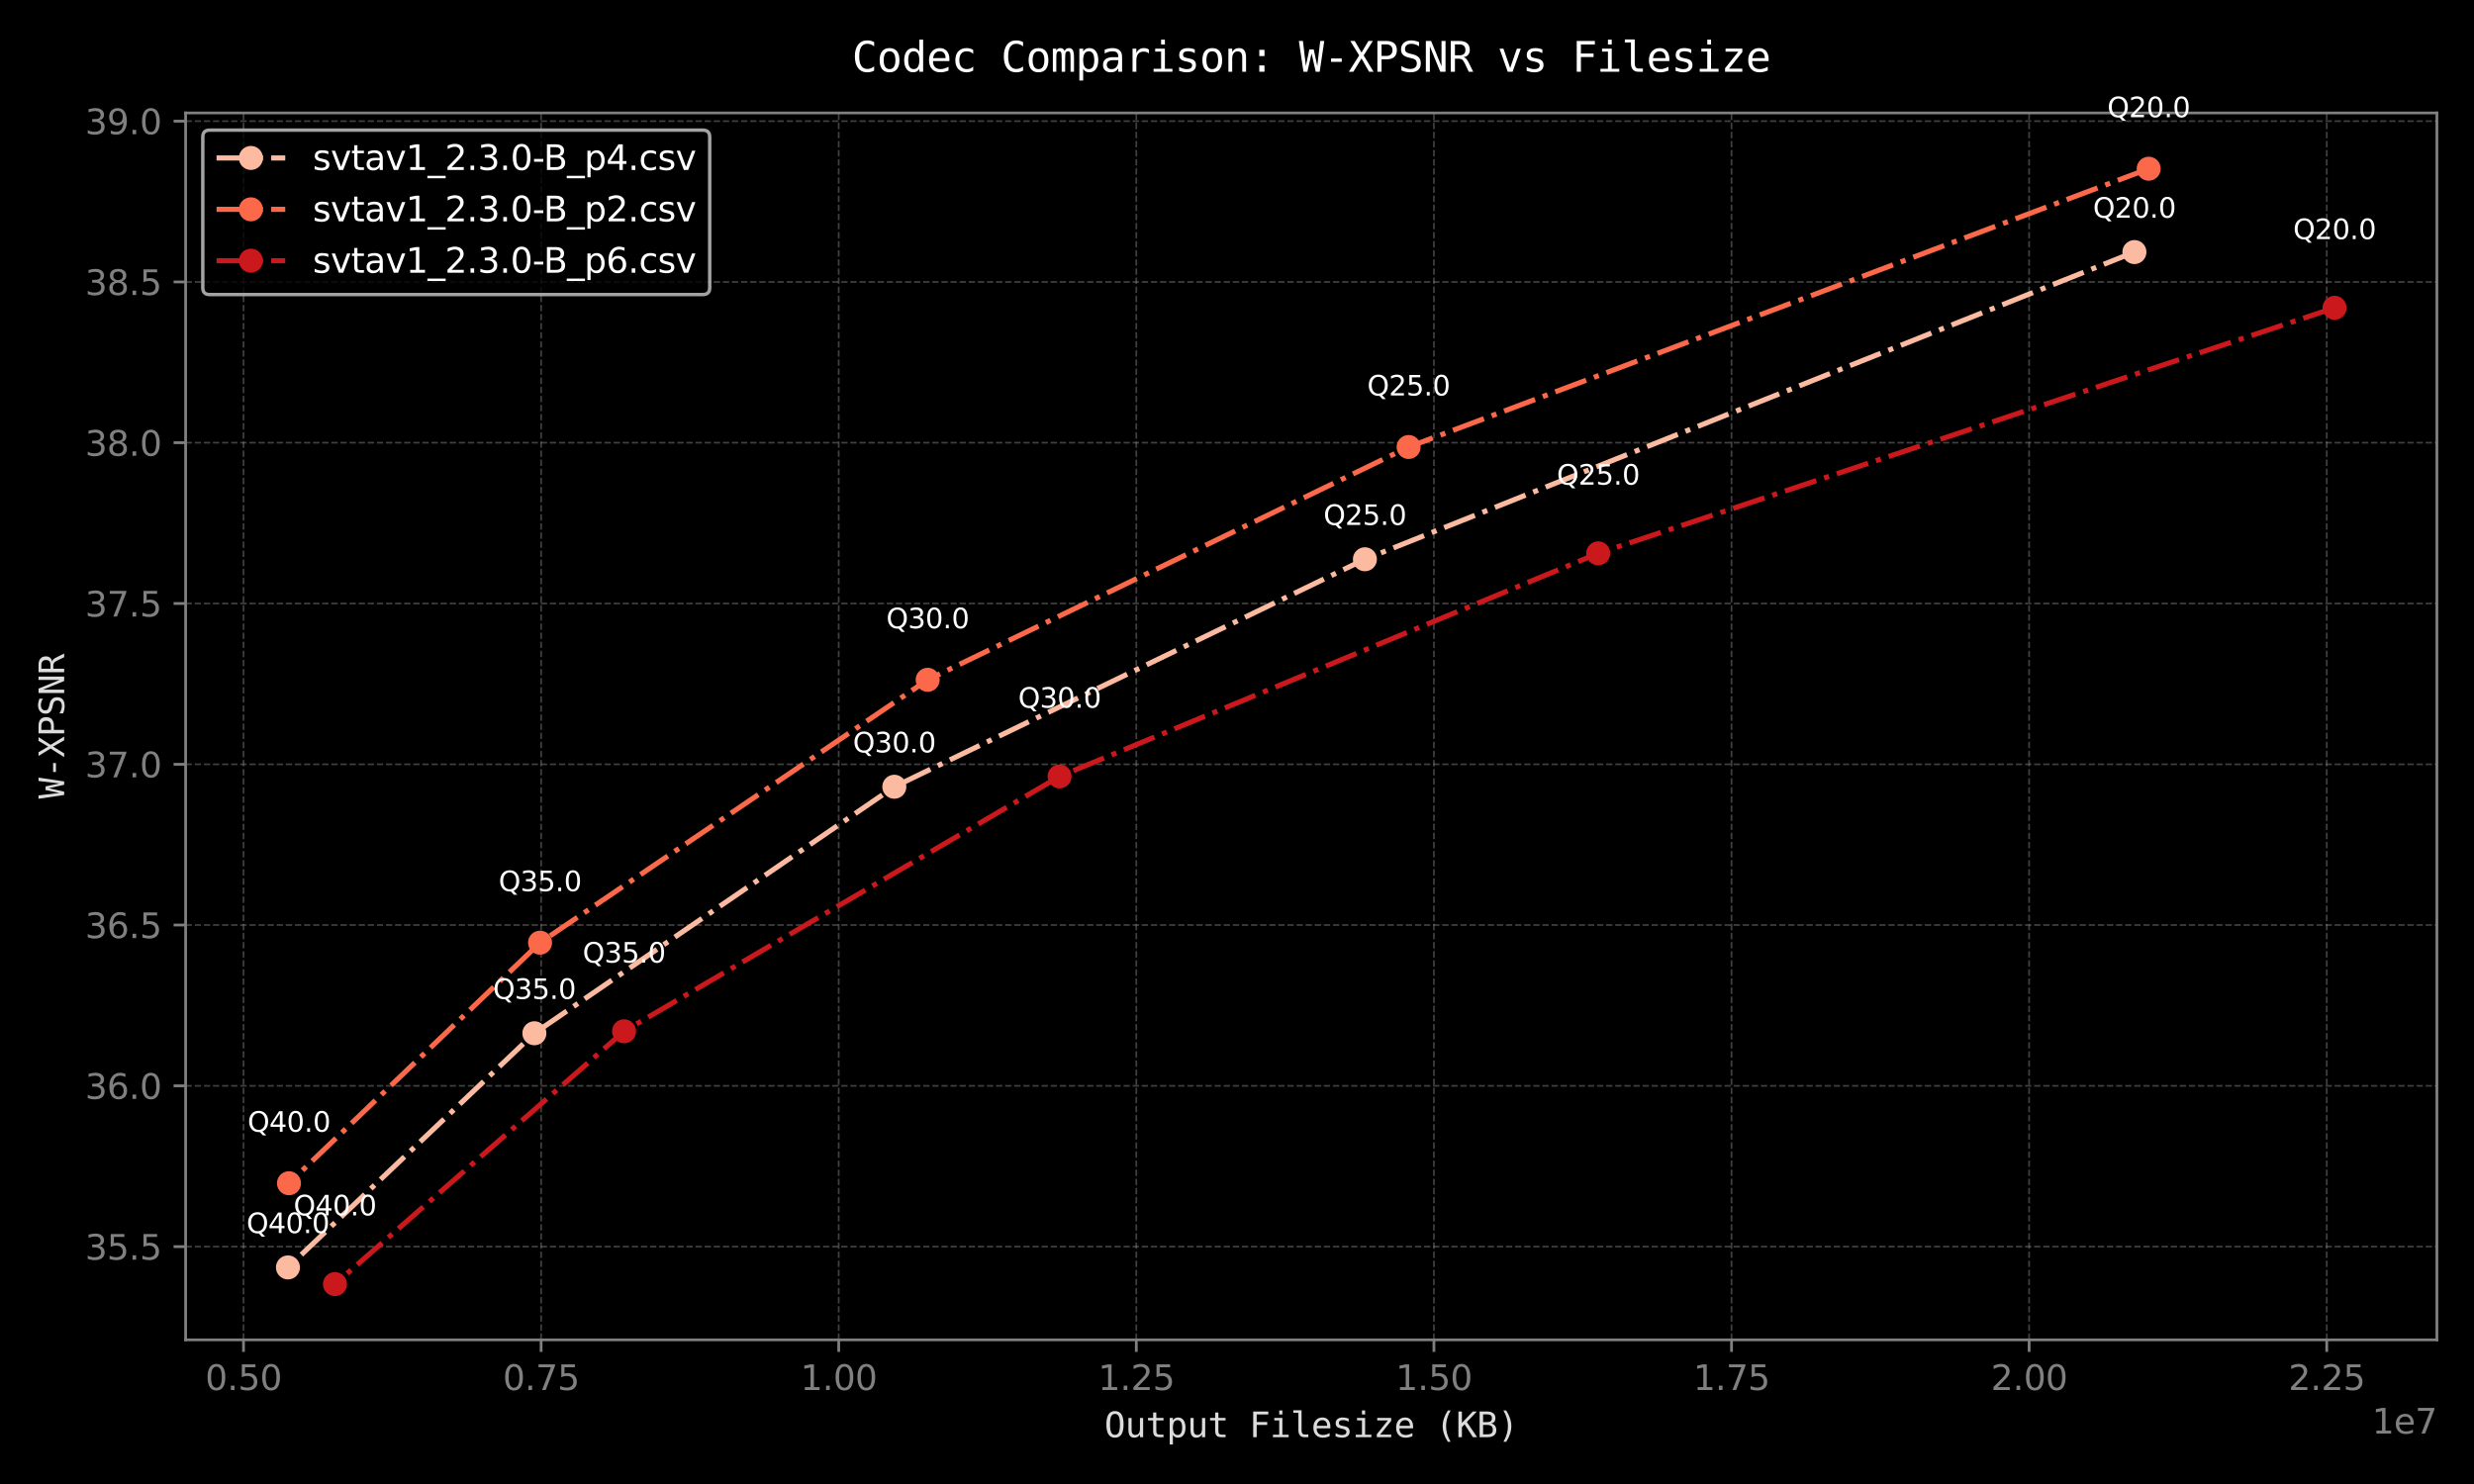 <?xml version="1.0" encoding="utf-8" standalone="no"?>
<!DOCTYPE svg PUBLIC "-//W3C//DTD SVG 1.1//EN"
  "http://www.w3.org/Graphics/SVG/1.1/DTD/svg11.dtd">
<svg xmlns:xlink="http://www.w3.org/1999/xlink" width="720pt" height="432pt" viewBox="0 0 720 432" xmlns="http://www.w3.org/2000/svg" version="1.1">
 <defs>
  <style type="text/css">*{stroke-linejoin: round; stroke-linecap: butt}</style>
 </defs>
 <g id="figure_1">
  <g id="patch_1">
   <path d="M 0 432 
L 720 432 
L 720 0 
L 0 0 
z
"/>
  </g>
  <g id="axes_1">
   <g id="patch_2">
    <path d="M 54.02 390.04 
L 709.2 390.04 
L 709.2 32.88 
L 54.02 32.88 
z
"/>
   </g>
   <g id="matplotlib.axis_1">
    <g id="xtick_1">
     <g id="line2d_1">
      <path d="M 70.866 390.04 
L 70.866 32.88 
" clip-path="url(#p0b32f64476)" style="fill: none; stroke-dasharray: 1.85,0.8; stroke-dashoffset: 0; stroke: #808080; stroke-opacity: 0.5; stroke-width: 0.5"/>
     </g>
     <g id="line2d_2">
      <defs>
       <path id="m6786882bc3" d="M 0 0 
L 0 3.5 
" style="stroke: #808080; stroke-width: 0.8"/>
      </defs>
      <g>
       <use xlink:href="#m6786882bc3" x="70.866" y="390.04" style="fill: #808080; stroke: #808080; stroke-width: 0.8"/>
      </g>
     </g>
     <g id="text_1">
      <!-- 0.50 -->
      <g style="fill: #808080" transform="translate(59.733 404.638) scale(0.1 -0.1)">
       <defs>
        <path id="DejaVuSans-30" d="M 2034 4250 
Q 1547 4250 1301 3770 
Q 1056 3291 1056 2328 
Q 1056 1369 1301 889 
Q 1547 409 2034 409 
Q 2525 409 2770 889 
Q 3016 1369 3016 2328 
Q 3016 3291 2770 3770 
Q 2525 4250 2034 4250 
z
M 2034 4750 
Q 2819 4750 3233 4129 
Q 3647 3509 3647 2328 
Q 3647 1150 3233 529 
Q 2819 -91 2034 -91 
Q 1250 -91 836 529 
Q 422 1150 422 2328 
Q 422 3509 836 4129 
Q 1250 4750 2034 4750 
z
" transform="scale(0.016)"/>
        <path id="DejaVuSans-2e" d="M 684 794 
L 1344 794 
L 1344 0 
L 684 0 
L 684 794 
z
" transform="scale(0.016)"/>
        <path id="DejaVuSans-35" d="M 691 4666 
L 3169 4666 
L 3169 4134 
L 1269 4134 
L 1269 2991 
Q 1406 3038 1543 3061 
Q 1681 3084 1819 3084 
Q 2600 3084 3056 2656 
Q 3513 2228 3513 1497 
Q 3513 744 3044 326 
Q 2575 -91 1722 -91 
Q 1428 -91 1123 -41 
Q 819 9 494 109 
L 494 744 
Q 775 591 1075 516 
Q 1375 441 1709 441 
Q 2250 441 2565 725 
Q 2881 1009 2881 1497 
Q 2881 1984 2565 2268 
Q 2250 2553 1709 2553 
Q 1456 2553 1204 2497 
Q 953 2441 691 2322 
L 691 4666 
z
" transform="scale(0.016)"/>
       </defs>
       <use xlink:href="#DejaVuSans-30"/>
       <use xlink:href="#DejaVuSans-2e" transform="translate(63.623 0)"/>
       <use xlink:href="#DejaVuSans-35" transform="translate(95.41 0)"/>
       <use xlink:href="#DejaVuSans-30" transform="translate(159.033 0)"/>
      </g>
     </g>
    </g>
    <g id="xtick_2">
     <g id="line2d_3">
      <path d="M 157.477 390.04 
L 157.477 32.88 
" clip-path="url(#p0b32f64476)" style="fill: none; stroke-dasharray: 1.85,0.8; stroke-dashoffset: 0; stroke: #808080; stroke-opacity: 0.5; stroke-width: 0.5"/>
     </g>
     <g id="line2d_4">
      <g>
       <use xlink:href="#m6786882bc3" x="157.477" y="390.04" style="fill: #808080; stroke: #808080; stroke-width: 0.8"/>
      </g>
     </g>
     <g id="text_2">
      <!-- 0.75 -->
      <g style="fill: #808080" transform="translate(146.344 404.638) scale(0.1 -0.1)">
       <defs>
        <path id="DejaVuSans-37" d="M 525 4666 
L 3525 4666 
L 3525 4397 
L 1831 0 
L 1172 0 
L 2766 4134 
L 525 4134 
L 525 4666 
z
" transform="scale(0.016)"/>
       </defs>
       <use xlink:href="#DejaVuSans-30"/>
       <use xlink:href="#DejaVuSans-2e" transform="translate(63.623 0)"/>
       <use xlink:href="#DejaVuSans-37" transform="translate(95.41 0)"/>
       <use xlink:href="#DejaVuSans-35" transform="translate(159.033 0)"/>
      </g>
     </g>
    </g>
    <g id="xtick_3">
     <g id="line2d_5">
      <path d="M 244.088 390.04 
L 244.088 32.88 
" clip-path="url(#p0b32f64476)" style="fill: none; stroke-dasharray: 1.85,0.8; stroke-dashoffset: 0; stroke: #808080; stroke-opacity: 0.5; stroke-width: 0.5"/>
     </g>
     <g id="line2d_6">
      <g>
       <use xlink:href="#m6786882bc3" x="244.088" y="390.04" style="fill: #808080; stroke: #808080; stroke-width: 0.8"/>
      </g>
     </g>
     <g id="text_3">
      <!-- 1.00 -->
      <g style="fill: #808080" transform="translate(232.955 404.638) scale(0.1 -0.1)">
       <defs>
        <path id="DejaVuSans-31" d="M 794 531 
L 1825 531 
L 1825 4091 
L 703 3866 
L 703 4441 
L 1819 4666 
L 2450 4666 
L 2450 531 
L 3481 531 
L 3481 0 
L 794 0 
L 794 531 
z
" transform="scale(0.016)"/>
       </defs>
       <use xlink:href="#DejaVuSans-31"/>
       <use xlink:href="#DejaVuSans-2e" transform="translate(63.623 0)"/>
       <use xlink:href="#DejaVuSans-30" transform="translate(95.41 0)"/>
       <use xlink:href="#DejaVuSans-30" transform="translate(159.033 0)"/>
      </g>
     </g>
    </g>
    <g id="xtick_4">
     <g id="line2d_7">
      <path d="M 330.698 390.04 
L 330.698 32.88 
" clip-path="url(#p0b32f64476)" style="fill: none; stroke-dasharray: 1.85,0.8; stroke-dashoffset: 0; stroke: #808080; stroke-opacity: 0.5; stroke-width: 0.5"/>
     </g>
     <g id="line2d_8">
      <g>
       <use xlink:href="#m6786882bc3" x="330.698" y="390.04" style="fill: #808080; stroke: #808080; stroke-width: 0.8"/>
      </g>
     </g>
     <g id="text_4">
      <!-- 1.25 -->
      <g style="fill: #808080" transform="translate(319.566 404.638) scale(0.1 -0.1)">
       <defs>
        <path id="DejaVuSans-32" d="M 1228 531 
L 3431 531 
L 3431 0 
L 469 0 
L 469 531 
Q 828 903 1448 1529 
Q 2069 2156 2228 2338 
Q 2531 2678 2651 2914 
Q 2772 3150 2772 3378 
Q 2772 3750 2511 3984 
Q 2250 4219 1831 4219 
Q 1534 4219 1204 4116 
Q 875 4013 500 3803 
L 500 4441 
Q 881 4594 1212 4672 
Q 1544 4750 1819 4750 
Q 2544 4750 2975 4387 
Q 3406 4025 3406 3419 
Q 3406 3131 3298 2873 
Q 3191 2616 2906 2266 
Q 2828 2175 2409 1742 
Q 1991 1309 1228 531 
z
" transform="scale(0.016)"/>
       </defs>
       <use xlink:href="#DejaVuSans-31"/>
       <use xlink:href="#DejaVuSans-2e" transform="translate(63.623 0)"/>
       <use xlink:href="#DejaVuSans-32" transform="translate(95.41 0)"/>
       <use xlink:href="#DejaVuSans-35" transform="translate(159.033 0)"/>
      </g>
     </g>
    </g>
    <g id="xtick_5">
     <g id="line2d_9">
      <path d="M 417.309 390.04 
L 417.309 32.88 
" clip-path="url(#p0b32f64476)" style="fill: none; stroke-dasharray: 1.85,0.8; stroke-dashoffset: 0; stroke: #808080; stroke-opacity: 0.5; stroke-width: 0.5"/>
     </g>
     <g id="line2d_10">
      <g>
       <use xlink:href="#m6786882bc3" x="417.309" y="390.04" style="fill: #808080; stroke: #808080; stroke-width: 0.8"/>
      </g>
     </g>
     <g id="text_5">
      <!-- 1.50 -->
      <g style="fill: #808080" transform="translate(406.177 404.638) scale(0.1 -0.1)">
       <use xlink:href="#DejaVuSans-31"/>
       <use xlink:href="#DejaVuSans-2e" transform="translate(63.623 0)"/>
       <use xlink:href="#DejaVuSans-35" transform="translate(95.41 0)"/>
       <use xlink:href="#DejaVuSans-30" transform="translate(159.033 0)"/>
      </g>
     </g>
    </g>
    <g id="xtick_6">
     <g id="line2d_11">
      <path d="M 503.92 390.04 
L 503.92 32.88 
" clip-path="url(#p0b32f64476)" style="fill: none; stroke-dasharray: 1.85,0.8; stroke-dashoffset: 0; stroke: #808080; stroke-opacity: 0.5; stroke-width: 0.5"/>
     </g>
     <g id="line2d_12">
      <g>
       <use xlink:href="#m6786882bc3" x="503.92" y="390.04" style="fill: #808080; stroke: #808080; stroke-width: 0.8"/>
      </g>
     </g>
     <g id="text_6">
      <!-- 1.75 -->
      <g style="fill: #808080" transform="translate(492.787 404.638) scale(0.1 -0.1)">
       <use xlink:href="#DejaVuSans-31"/>
       <use xlink:href="#DejaVuSans-2e" transform="translate(63.623 0)"/>
       <use xlink:href="#DejaVuSans-37" transform="translate(95.41 0)"/>
       <use xlink:href="#DejaVuSans-35" transform="translate(159.033 0)"/>
      </g>
     </g>
    </g>
    <g id="xtick_7">
     <g id="line2d_13">
      <path d="M 590.531 390.04 
L 590.531 32.88 
" clip-path="url(#p0b32f64476)" style="fill: none; stroke-dasharray: 1.85,0.8; stroke-dashoffset: 0; stroke: #808080; stroke-opacity: 0.5; stroke-width: 0.5"/>
     </g>
     <g id="line2d_14">
      <g>
       <use xlink:href="#m6786882bc3" x="590.531" y="390.04" style="fill: #808080; stroke: #808080; stroke-width: 0.8"/>
      </g>
     </g>
     <g id="text_7">
      <!-- 2.00 -->
      <g style="fill: #808080" transform="translate(579.398 404.638) scale(0.1 -0.1)">
       <use xlink:href="#DejaVuSans-32"/>
       <use xlink:href="#DejaVuSans-2e" transform="translate(63.623 0)"/>
       <use xlink:href="#DejaVuSans-30" transform="translate(95.41 0)"/>
       <use xlink:href="#DejaVuSans-30" transform="translate(159.033 0)"/>
      </g>
     </g>
    </g>
    <g id="xtick_8">
     <g id="line2d_15">
      <path d="M 677.142 390.04 
L 677.142 32.88 
" clip-path="url(#p0b32f64476)" style="fill: none; stroke-dasharray: 1.85,0.8; stroke-dashoffset: 0; stroke: #808080; stroke-opacity: 0.5; stroke-width: 0.5"/>
     </g>
     <g id="line2d_16">
      <g>
       <use xlink:href="#m6786882bc3" x="677.142" y="390.04" style="fill: #808080; stroke: #808080; stroke-width: 0.8"/>
      </g>
     </g>
     <g id="text_8">
      <!-- 2.25 -->
      <g style="fill: #808080" transform="translate(666.009 404.638) scale(0.1 -0.1)">
       <use xlink:href="#DejaVuSans-32"/>
       <use xlink:href="#DejaVuSans-2e" transform="translate(63.623 0)"/>
       <use xlink:href="#DejaVuSans-32" transform="translate(95.41 0)"/>
       <use xlink:href="#DejaVuSans-35" transform="translate(159.033 0)"/>
      </g>
     </g>
    </g>
    <g id="text_9">
     <!-- Output Filesize (KB) -->
     <g style="fill: #dcdcdc" transform="translate(321.407 418.37) scale(0.1 -0.1)">
      <defs>
       <path id="DejaVuSansMono-4f" d="M 2828 2328 
Q 2828 3356 2617 3797 
Q 2406 4238 1925 4238 
Q 1447 4238 1236 3797 
Q 1025 3356 1025 2328 
Q 1025 1303 1236 862 
Q 1447 422 1925 422 
Q 2406 422 2617 861 
Q 2828 1300 2828 2328 
z
M 3488 2328 
Q 3488 1109 3102 509 
Q 2716 -91 1925 -91 
Q 1134 -91 750 506 
Q 366 1103 366 2328 
Q 366 3550 752 4150 
Q 1138 4750 1925 4750 
Q 2716 4750 3102 4150 
Q 3488 3550 3488 2328 
z
" transform="scale(0.016)"/>
       <path id="DejaVuSansMono-75" d="M 609 1325 
L 609 3494 
L 1184 3494 
L 1184 1325 
Q 1184 853 1351 631 
Q 1519 409 1869 409 
Q 2275 409 2490 695 
Q 2706 981 2706 1516 
L 2706 3494 
L 3284 3494 
L 3284 0 
L 2706 0 
L 2706 525 
Q 2553 222 2289 65 
Q 2025 -91 1672 -91 
Q 1134 -91 871 261 
Q 609 613 609 1325 
z
" transform="scale(0.016)"/>
       <path id="DejaVuSansMono-74" d="M 1919 4494 
L 1919 3500 
L 3225 3500 
L 3225 3053 
L 1919 3053 
L 1919 1153 
Q 1919 766 2066 612 
Q 2213 459 2578 459 
L 3225 459 
L 3225 0 
L 2522 0 
Q 1875 0 1609 259 
Q 1344 519 1344 1153 
L 1344 3053 
L 409 3053 
L 409 3500 
L 1344 3500 
L 1344 4494 
L 1919 4494 
z
" transform="scale(0.016)"/>
       <path id="DejaVuSansMono-70" d="M 1172 441 
L 1172 -1331 
L 594 -1331 
L 594 3500 
L 1172 3500 
L 1172 3053 
Q 1316 3313 1555 3448 
Q 1794 3584 2106 3584 
Q 2741 3584 3102 3093 
Q 3463 2603 3463 1734 
Q 3463 881 3100 395 
Q 2738 -91 2106 -91 
Q 1788 -91 1548 45 
Q 1309 181 1172 441 
z
M 2859 1747 
Q 2859 2416 2648 2756 
Q 2438 3097 2022 3097 
Q 1603 3097 1387 2755 
Q 1172 2413 1172 1747 
Q 1172 1084 1387 740 
Q 1603 397 2022 397 
Q 2438 397 2648 737 
Q 2859 1078 2859 1747 
z
" transform="scale(0.016)"/>
       <path id="DejaVuSansMono-20" transform="scale(0.016)"/>
       <path id="DejaVuSansMono-46" d="M 728 4666 
L 3475 4666 
L 3475 4134 
L 1363 4134 
L 1363 2759 
L 3278 2759 
L 3278 2228 
L 1363 2228 
L 1363 0 
L 728 0 
L 728 4666 
z
" transform="scale(0.016)"/>
       <path id="DejaVuSansMono-69" d="M 800 3500 
L 2272 3500 
L 2272 447 
L 3413 447 
L 3413 0 
L 556 0 
L 556 447 
L 1697 447 
L 1697 3053 
L 800 3053 
L 800 3500 
z
M 1697 4863 
L 2272 4863 
L 2272 4134 
L 1697 4134 
L 1697 4863 
z
" transform="scale(0.016)"/>
       <path id="DejaVuSansMono-6c" d="M 1997 1269 
Q 1997 881 2139 684 
Q 2281 488 2559 488 
L 3231 488 
L 3231 0 
L 2503 0 
Q 1988 0 1705 331 
Q 1422 663 1422 1269 
L 1422 4447 
L 500 4447 
L 500 4897 
L 1997 4897 
L 1997 1269 
z
" transform="scale(0.016)"/>
       <path id="DejaVuSansMono-65" d="M 3475 1894 
L 3475 1613 
L 984 1613 
L 984 1594 
Q 984 1022 1282 709 
Q 1581 397 2125 397 
Q 2400 397 2700 484 
Q 3000 572 3341 750 
L 3341 178 
Q 3013 44 2708 -23 
Q 2403 -91 2119 -91 
Q 1303 -91 843 398 
Q 384 888 384 1747 
Q 384 2584 834 3084 
Q 1284 3584 2034 3584 
Q 2703 3584 3089 3131 
Q 3475 2678 3475 1894 
z
M 2900 2063 
Q 2888 2569 2661 2833 
Q 2434 3097 2009 3097 
Q 1594 3097 1325 2822 
Q 1056 2547 1006 2059 
L 2900 2063 
z
" transform="scale(0.016)"/>
       <path id="DejaVuSansMono-73" d="M 3041 3378 
L 3041 2816 
Q 2794 2959 2544 3031 
Q 2294 3103 2034 3103 
Q 1644 3103 1451 2976 
Q 1259 2850 1259 2591 
Q 1259 2356 1403 2240 
Q 1547 2125 2119 2016 
L 2350 1972 
Q 2778 1891 2998 1647 
Q 3219 1403 3219 1013 
Q 3219 494 2850 201 
Q 2481 -91 1825 -91 
Q 1566 -91 1281 -36 
Q 997 19 666 128 
L 666 722 
Q 988 556 1281 473 
Q 1575 391 1838 391 
Q 2219 391 2428 545 
Q 2638 700 2638 978 
Q 2638 1378 1872 1531 
L 1847 1538 
L 1631 1581 
Q 1134 1678 906 1908 
Q 678 2138 678 2534 
Q 678 3038 1018 3311 
Q 1359 3584 1991 3584 
Q 2272 3584 2531 3532 
Q 2791 3481 3041 3378 
z
" transform="scale(0.016)"/>
       <path id="DejaVuSansMono-7a" d="M 709 3506 
L 3250 3506 
L 3250 2981 
L 1241 469 
L 3250 469 
L 3250 0 
L 634 0 
L 634 531 
L 2644 3047 
L 709 3047 
L 709 3506 
z
" transform="scale(0.016)"/>
       <path id="DejaVuSansMono-28" d="M 2766 4856 
Q 2350 4144 2145 3436 
Q 1941 2728 1941 2009 
Q 1941 1294 2145 584 
Q 2350 -125 2766 -844 
L 2266 -844 
Q 1794 -100 1562 604 
Q 1331 1309 1331 2009 
Q 1331 2706 1562 3412 
Q 1794 4119 2266 4856 
L 2766 4856 
z
" transform="scale(0.016)"/>
       <path id="DejaVuSansMono-4b" d="M 428 4666 
L 1063 4666 
L 1063 2591 
L 3034 4666 
L 3775 4666 
L 1959 2759 
L 3828 0 
L 3066 0 
L 1544 2338 
L 1063 1825 
L 1063 0 
L 428 0 
L 428 4666 
z
" transform="scale(0.016)"/>
       <path id="DejaVuSansMono-42" d="M 1153 2228 
L 1153 519 
L 1900 519 
Q 2450 519 2684 711 
Q 2919 903 2919 1344 
Q 2919 1800 2672 2014 
Q 2425 2228 1900 2228 
L 1153 2228 
z
M 1153 4147 
L 1153 2741 
L 1888 2741 
Q 2344 2741 2548 2916 
Q 2753 3091 2753 3481 
Q 2753 3834 2551 3990 
Q 2350 4147 1888 4147 
L 1153 4147 
z
M 519 4666 
L 1900 4666 
Q 2616 4666 3003 4356 
Q 3391 4047 3391 3481 
Q 3391 3053 3186 2806 
Q 2981 2559 2572 2497 
Q 3031 2428 3292 2104 
Q 3553 1781 3553 1281 
Q 3553 647 3137 323 
Q 2722 0 1900 0 
L 519 0 
L 519 4666 
z
" transform="scale(0.016)"/>
       <path id="DejaVuSansMono-29" d="M 1088 4856 
L 1588 4856 
Q 2059 4119 2290 3412 
Q 2522 2706 2522 2009 
Q 2522 1306 2290 600 
Q 2059 -106 1588 -844 
L 1088 -844 
Q 1503 -119 1708 590 
Q 1913 1300 1913 2009 
Q 1913 2722 1708 3431 
Q 1503 4141 1088 4856 
z
" transform="scale(0.016)"/>
      </defs>
      <use xlink:href="#DejaVuSansMono-4f"/>
      <use xlink:href="#DejaVuSansMono-75" transform="translate(60.205 0)"/>
      <use xlink:href="#DejaVuSansMono-74" transform="translate(120.41 0)"/>
      <use xlink:href="#DejaVuSansMono-70" transform="translate(180.615 0)"/>
      <use xlink:href="#DejaVuSansMono-75" transform="translate(240.82 0)"/>
      <use xlink:href="#DejaVuSansMono-74" transform="translate(301.025 0)"/>
      <use xlink:href="#DejaVuSansMono-20" transform="translate(361.23 0)"/>
      <use xlink:href="#DejaVuSansMono-46" transform="translate(421.436 0)"/>
      <use xlink:href="#DejaVuSansMono-69" transform="translate(481.641 0)"/>
      <use xlink:href="#DejaVuSansMono-6c" transform="translate(541.846 0)"/>
      <use xlink:href="#DejaVuSansMono-65" transform="translate(602.051 0)"/>
      <use xlink:href="#DejaVuSansMono-73" transform="translate(662.256 0)"/>
      <use xlink:href="#DejaVuSansMono-69" transform="translate(722.461 0)"/>
      <use xlink:href="#DejaVuSansMono-7a" transform="translate(782.666 0)"/>
      <use xlink:href="#DejaVuSansMono-65" transform="translate(842.871 0)"/>
      <use xlink:href="#DejaVuSansMono-20" transform="translate(903.076 0)"/>
      <use xlink:href="#DejaVuSansMono-28" transform="translate(963.281 0)"/>
      <use xlink:href="#DejaVuSansMono-4b" transform="translate(1023.486 0)"/>
      <use xlink:href="#DejaVuSansMono-42" transform="translate(1083.691 0)"/>
      <use xlink:href="#DejaVuSansMono-29" transform="translate(1143.896 0)"/>
     </g>
    </g>
    <g id="text_10">
     <!-- 1e7 -->
     <g style="fill: #808080" transform="translate(690.322 417.317) scale(0.1 -0.1)">
      <defs>
       <path id="DejaVuSans-65" d="M 3597 1894 
L 3597 1613 
L 953 1613 
Q 991 1019 1311 708 
Q 1631 397 2203 397 
Q 2534 397 2845 478 
Q 3156 559 3463 722 
L 3463 178 
Q 3153 47 2828 -22 
Q 2503 -91 2169 -91 
Q 1331 -91 842 396 
Q 353 884 353 1716 
Q 353 2575 817 3079 
Q 1281 3584 2069 3584 
Q 2775 3584 3186 3129 
Q 3597 2675 3597 1894 
z
M 3022 2063 
Q 3016 2534 2758 2815 
Q 2500 3097 2075 3097 
Q 1594 3097 1305 2825 
Q 1016 2553 972 2059 
L 3022 2063 
z
" transform="scale(0.016)"/>
      </defs>
      <use xlink:href="#DejaVuSans-31"/>
      <use xlink:href="#DejaVuSans-65" transform="translate(63.623 0)"/>
      <use xlink:href="#DejaVuSans-37" transform="translate(125.146 0)"/>
     </g>
    </g>
   </g>
   <g id="matplotlib.axis_2">
    <g id="ytick_1">
     <g id="line2d_17">
      <path d="M 54.02 362.894 
L 709.2 362.894 
" clip-path="url(#p0b32f64476)" style="fill: none; stroke-dasharray: 1.85,0.8; stroke-dashoffset: 0; stroke: #808080; stroke-opacity: 0.5; stroke-width: 0.5"/>
     </g>
     <g id="line2d_18">
      <defs>
       <path id="mb897ee5ea8" d="M 0 0 
L -3.5 0 
" style="stroke: #808080; stroke-width: 0.8"/>
      </defs>
      <g>
       <use xlink:href="#mb897ee5ea8" x="54.02" y="362.894" style="fill: #808080; stroke: #808080; stroke-width: 0.8"/>
      </g>
     </g>
     <g id="text_11">
      <!-- 35.5 -->
      <g style="fill: #808080" transform="translate(24.754 366.693) scale(0.1 -0.1)">
       <defs>
        <path id="DejaVuSans-33" d="M 2597 2516 
Q 3050 2419 3304 2112 
Q 3559 1806 3559 1356 
Q 3559 666 3084 287 
Q 2609 -91 1734 -91 
Q 1441 -91 1130 -33 
Q 819 25 488 141 
L 488 750 
Q 750 597 1062 519 
Q 1375 441 1716 441 
Q 2309 441 2620 675 
Q 2931 909 2931 1356 
Q 2931 1769 2642 2001 
Q 2353 2234 1838 2234 
L 1294 2234 
L 1294 2753 
L 1863 2753 
Q 2328 2753 2575 2939 
Q 2822 3125 2822 3475 
Q 2822 3834 2567 4026 
Q 2313 4219 1838 4219 
Q 1578 4219 1281 4162 
Q 984 4106 628 3988 
L 628 4550 
Q 988 4650 1302 4700 
Q 1616 4750 1894 4750 
Q 2613 4750 3031 4423 
Q 3450 4097 3450 3541 
Q 3450 3153 3228 2886 
Q 3006 2619 2597 2516 
z
" transform="scale(0.016)"/>
       </defs>
       <use xlink:href="#DejaVuSans-33"/>
       <use xlink:href="#DejaVuSans-35" transform="translate(63.623 0)"/>
       <use xlink:href="#DejaVuSans-2e" transform="translate(127.246 0)"/>
       <use xlink:href="#DejaVuSans-35" transform="translate(159.033 0)"/>
      </g>
     </g>
    </g>
    <g id="ytick_2">
     <g id="line2d_19">
      <path d="M 54.02 316.09 
L 709.2 316.09 
" clip-path="url(#p0b32f64476)" style="fill: none; stroke-dasharray: 1.85,0.8; stroke-dashoffset: 0; stroke: #808080; stroke-opacity: 0.5; stroke-width: 0.5"/>
     </g>
     <g id="line2d_20">
      <g>
       <use xlink:href="#mb897ee5ea8" x="54.02" y="316.09" style="fill: #808080; stroke: #808080; stroke-width: 0.8"/>
      </g>
     </g>
     <g id="text_12">
      <!-- 36.0 -->
      <g style="fill: #808080" transform="translate(24.754 319.889) scale(0.1 -0.1)">
       <defs>
        <path id="DejaVuSans-36" d="M 2113 2584 
Q 1688 2584 1439 2293 
Q 1191 2003 1191 1497 
Q 1191 994 1439 701 
Q 1688 409 2113 409 
Q 2538 409 2786 701 
Q 3034 994 3034 1497 
Q 3034 2003 2786 2293 
Q 2538 2584 2113 2584 
z
M 3366 4563 
L 3366 3988 
Q 3128 4100 2886 4159 
Q 2644 4219 2406 4219 
Q 1781 4219 1451 3797 
Q 1122 3375 1075 2522 
Q 1259 2794 1537 2939 
Q 1816 3084 2150 3084 
Q 2853 3084 3261 2657 
Q 3669 2231 3669 1497 
Q 3669 778 3244 343 
Q 2819 -91 2113 -91 
Q 1303 -91 875 529 
Q 447 1150 447 2328 
Q 447 3434 972 4092 
Q 1497 4750 2381 4750 
Q 2619 4750 2861 4703 
Q 3103 4656 3366 4563 
z
" transform="scale(0.016)"/>
       </defs>
       <use xlink:href="#DejaVuSans-33"/>
       <use xlink:href="#DejaVuSans-36" transform="translate(63.623 0)"/>
       <use xlink:href="#DejaVuSans-2e" transform="translate(127.246 0)"/>
       <use xlink:href="#DejaVuSans-30" transform="translate(159.033 0)"/>
      </g>
     </g>
    </g>
    <g id="ytick_3">
     <g id="line2d_21">
      <path d="M 54.02 269.287 
L 709.2 269.287 
" clip-path="url(#p0b32f64476)" style="fill: none; stroke-dasharray: 1.85,0.8; stroke-dashoffset: 0; stroke: #808080; stroke-opacity: 0.5; stroke-width: 0.5"/>
     </g>
     <g id="line2d_22">
      <g>
       <use xlink:href="#mb897ee5ea8" x="54.02" y="269.287" style="fill: #808080; stroke: #808080; stroke-width: 0.8"/>
      </g>
     </g>
     <g id="text_13">
      <!-- 36.5 -->
      <g style="fill: #808080" transform="translate(24.754 273.086) scale(0.1 -0.1)">
       <use xlink:href="#DejaVuSans-33"/>
       <use xlink:href="#DejaVuSans-36" transform="translate(63.623 0)"/>
       <use xlink:href="#DejaVuSans-2e" transform="translate(127.246 0)"/>
       <use xlink:href="#DejaVuSans-35" transform="translate(159.033 0)"/>
      </g>
     </g>
    </g>
    <g id="ytick_4">
     <g id="line2d_23">
      <path d="M 54.02 222.483 
L 709.2 222.483 
" clip-path="url(#p0b32f64476)" style="fill: none; stroke-dasharray: 1.85,0.8; stroke-dashoffset: 0; stroke: #808080; stroke-opacity: 0.5; stroke-width: 0.5"/>
     </g>
     <g id="line2d_24">
      <g>
       <use xlink:href="#mb897ee5ea8" x="54.02" y="222.483" style="fill: #808080; stroke: #808080; stroke-width: 0.8"/>
      </g>
     </g>
     <g id="text_14">
      <!-- 37.0 -->
      <g style="fill: #808080" transform="translate(24.754 226.282) scale(0.1 -0.1)">
       <use xlink:href="#DejaVuSans-33"/>
       <use xlink:href="#DejaVuSans-37" transform="translate(63.623 0)"/>
       <use xlink:href="#DejaVuSans-2e" transform="translate(127.246 0)"/>
       <use xlink:href="#DejaVuSans-30" transform="translate(159.033 0)"/>
      </g>
     </g>
    </g>
    <g id="ytick_5">
     <g id="line2d_25">
      <path d="M 54.02 175.679 
L 709.2 175.679 
" clip-path="url(#p0b32f64476)" style="fill: none; stroke-dasharray: 1.85,0.8; stroke-dashoffset: 0; stroke: #808080; stroke-opacity: 0.5; stroke-width: 0.5"/>
     </g>
     <g id="line2d_26">
      <g>
       <use xlink:href="#mb897ee5ea8" x="54.02" y="175.679" style="fill: #808080; stroke: #808080; stroke-width: 0.8"/>
      </g>
     </g>
     <g id="text_15">
      <!-- 37.5 -->
      <g style="fill: #808080" transform="translate(24.754 179.479) scale(0.1 -0.1)">
       <use xlink:href="#DejaVuSans-33"/>
       <use xlink:href="#DejaVuSans-37" transform="translate(63.623 0)"/>
       <use xlink:href="#DejaVuSans-2e" transform="translate(127.246 0)"/>
       <use xlink:href="#DejaVuSans-35" transform="translate(159.033 0)"/>
      </g>
     </g>
    </g>
    <g id="ytick_6">
     <g id="line2d_27">
      <path d="M 54.02 128.876 
L 709.2 128.876 
" clip-path="url(#p0b32f64476)" style="fill: none; stroke-dasharray: 1.85,0.8; stroke-dashoffset: 0; stroke: #808080; stroke-opacity: 0.5; stroke-width: 0.5"/>
     </g>
     <g id="line2d_28">
      <g>
       <use xlink:href="#mb897ee5ea8" x="54.02" y="128.876" style="fill: #808080; stroke: #808080; stroke-width: 0.8"/>
      </g>
     </g>
     <g id="text_16">
      <!-- 38.0 -->
      <g style="fill: #808080" transform="translate(24.754 132.675) scale(0.1 -0.1)">
       <defs>
        <path id="DejaVuSans-38" d="M 2034 2216 
Q 1584 2216 1326 1975 
Q 1069 1734 1069 1313 
Q 1069 891 1326 650 
Q 1584 409 2034 409 
Q 2484 409 2743 651 
Q 3003 894 3003 1313 
Q 3003 1734 2745 1975 
Q 2488 2216 2034 2216 
z
M 1403 2484 
Q 997 2584 770 2862 
Q 544 3141 544 3541 
Q 544 4100 942 4425 
Q 1341 4750 2034 4750 
Q 2731 4750 3128 4425 
Q 3525 4100 3525 3541 
Q 3525 3141 3298 2862 
Q 3072 2584 2669 2484 
Q 3125 2378 3379 2068 
Q 3634 1759 3634 1313 
Q 3634 634 3220 271 
Q 2806 -91 2034 -91 
Q 1263 -91 848 271 
Q 434 634 434 1313 
Q 434 1759 690 2068 
Q 947 2378 1403 2484 
z
M 1172 3481 
Q 1172 3119 1398 2916 
Q 1625 2713 2034 2713 
Q 2441 2713 2670 2916 
Q 2900 3119 2900 3481 
Q 2900 3844 2670 4047 
Q 2441 4250 2034 4250 
Q 1625 4250 1398 4047 
Q 1172 3844 1172 3481 
z
" transform="scale(0.016)"/>
       </defs>
       <use xlink:href="#DejaVuSans-33"/>
       <use xlink:href="#DejaVuSans-38" transform="translate(63.623 0)"/>
       <use xlink:href="#DejaVuSans-2e" transform="translate(127.246 0)"/>
       <use xlink:href="#DejaVuSans-30" transform="translate(159.033 0)"/>
      </g>
     </g>
    </g>
    <g id="ytick_7">
     <g id="line2d_29">
      <path d="M 54.02 82.072 
L 709.2 82.072 
" clip-path="url(#p0b32f64476)" style="fill: none; stroke-dasharray: 1.85,0.8; stroke-dashoffset: 0; stroke: #808080; stroke-opacity: 0.5; stroke-width: 0.5"/>
     </g>
     <g id="line2d_30">
      <g>
       <use xlink:href="#mb897ee5ea8" x="54.02" y="82.072" style="fill: #808080; stroke: #808080; stroke-width: 0.8"/>
      </g>
     </g>
     <g id="text_17">
      <!-- 38.5 -->
      <g style="fill: #808080" transform="translate(24.754 85.871) scale(0.1 -0.1)">
       <use xlink:href="#DejaVuSans-33"/>
       <use xlink:href="#DejaVuSans-38" transform="translate(63.623 0)"/>
       <use xlink:href="#DejaVuSans-2e" transform="translate(127.246 0)"/>
       <use xlink:href="#DejaVuSans-35" transform="translate(159.033 0)"/>
      </g>
     </g>
    </g>
    <g id="ytick_8">
     <g id="line2d_31">
      <path d="M 54.02 35.268 
L 709.2 35.268 
" clip-path="url(#p0b32f64476)" style="fill: none; stroke-dasharray: 1.85,0.8; stroke-dashoffset: 0; stroke: #808080; stroke-opacity: 0.5; stroke-width: 0.5"/>
     </g>
     <g id="line2d_32">
      <g>
       <use xlink:href="#mb897ee5ea8" x="54.02" y="35.268" style="fill: #808080; stroke: #808080; stroke-width: 0.8"/>
      </g>
     </g>
     <g id="text_18">
      <!-- 39.0 -->
      <g style="fill: #808080" transform="translate(24.754 39.068) scale(0.1 -0.1)">
       <defs>
        <path id="DejaVuSans-39" d="M 703 97 
L 703 672 
Q 941 559 1184 500 
Q 1428 441 1663 441 
Q 2288 441 2617 861 
Q 2947 1281 2994 2138 
Q 2813 1869 2534 1725 
Q 2256 1581 1919 1581 
Q 1219 1581 811 2004 
Q 403 2428 403 3163 
Q 403 3881 828 4315 
Q 1253 4750 1959 4750 
Q 2769 4750 3195 4129 
Q 3622 3509 3622 2328 
Q 3622 1225 3098 567 
Q 2575 -91 1691 -91 
Q 1453 -91 1209 -44 
Q 966 3 703 97 
z
M 1959 2075 
Q 2384 2075 2632 2365 
Q 2881 2656 2881 3163 
Q 2881 3666 2632 3958 
Q 2384 4250 1959 4250 
Q 1534 4250 1286 3958 
Q 1038 3666 1038 3163 
Q 1038 2656 1286 2365 
Q 1534 2075 1959 2075 
z
" transform="scale(0.016)"/>
       </defs>
       <use xlink:href="#DejaVuSans-33"/>
       <use xlink:href="#DejaVuSans-39" transform="translate(63.623 0)"/>
       <use xlink:href="#DejaVuSans-2e" transform="translate(127.246 0)"/>
       <use xlink:href="#DejaVuSans-30" transform="translate(159.033 0)"/>
      </g>
     </g>
    </g>
    <g id="text_19">
     <!-- W-XPSNR -->
     <g style="fill: #dcdcdc" transform="translate(18.675 232.531) rotate(-90) scale(0.1 -0.1)">
      <defs>
       <path id="DejaVuSansMono-57" d="M 0 4666 
L 616 4666 
L 1063 878 
L 1594 3384 
L 2253 3384 
L 2791 872 
L 3238 4666 
L 3853 4666 
L 3156 0 
L 2559 0 
L 1925 2772 
L 1294 0 
L 697 0 
L 0 4666 
z
" transform="scale(0.016)"/>
       <path id="DejaVuSansMono-2d" d="M 1113 2009 
L 2741 2009 
L 2741 1497 
L 1113 1497 
L 1113 2009 
z
" transform="scale(0.016)"/>
       <path id="DejaVuSansMono-58" d="M 269 4666 
L 947 4666 
L 1972 2906 
L 3016 4666 
L 3694 4666 
L 2297 2472 
L 3794 0 
L 3116 0 
L 1972 2009 
L 738 0 
L 56 0 
L 1619 2472 
L 269 4666 
z
" transform="scale(0.016)"/>
       <path id="DejaVuSansMono-50" d="M 1247 4147 
L 1247 2394 
L 1978 2394 
Q 2416 2394 2661 2625 
Q 2906 2856 2906 3272 
Q 2906 3688 2662 3917 
Q 2419 4147 1978 4147 
L 1247 4147 
z
M 616 4666 
L 1978 4666 
Q 2759 4666 3162 4311 
Q 3566 3956 3566 3272 
Q 3566 2581 3164 2228 
Q 2763 1875 1978 1875 
L 1247 1875 
L 1247 0 
L 616 0 
L 616 4666 
z
" transform="scale(0.016)"/>
       <path id="DejaVuSansMono-53" d="M 3163 4506 
L 3163 3866 
Q 2875 4050 2586 4144 
Q 2297 4238 2003 4238 
Q 1556 4238 1297 4030 
Q 1038 3822 1038 3469 
Q 1038 3159 1208 2996 
Q 1378 2834 1844 2725 
L 2175 2650 
Q 2831 2497 3131 2169 
Q 3431 1841 3431 1275 
Q 3431 609 3018 259 
Q 2606 -91 1819 -91 
Q 1491 -91 1159 -20 
Q 828 50 494 191 
L 494 863 
Q 853 634 1173 528 
Q 1494 422 1819 422 
Q 2297 422 2562 636 
Q 2828 850 2828 1234 
Q 2828 1584 2645 1768 
Q 2463 1953 2009 2053 
L 1672 2131 
Q 1022 2278 728 2575 
Q 434 2872 434 3372 
Q 434 3997 854 4373 
Q 1275 4750 1972 4750 
Q 2241 4750 2537 4689 
Q 2834 4628 3163 4506 
z
" transform="scale(0.016)"/>
       <path id="DejaVuSansMono-4e" d="M 434 4666 
L 1234 4666 
L 2809 825 
L 2809 4666 
L 3419 4666 
L 3419 0 
L 2619 0 
L 1044 3841 
L 1044 0 
L 434 0 
L 434 4666 
z
" transform="scale(0.016)"/>
       <path id="DejaVuSansMono-52" d="M 2375 2203 
Q 2619 2141 2791 1967 
Q 2963 1794 3219 1275 
L 3853 0 
L 3175 0 
L 2619 1178 
Q 2378 1681 2186 1826 
Q 1994 1972 1684 1972 
L 1081 1972 
L 1081 0 
L 447 0 
L 447 4666 
L 1747 4666 
Q 2516 4666 2925 4319 
Q 3334 3972 3334 3316 
Q 3334 2853 3082 2561 
Q 2831 2269 2375 2203 
z
M 1081 4147 
L 1081 2491 
L 1772 2491 
Q 2225 2491 2447 2694 
Q 2669 2897 2669 3316 
Q 2669 3719 2433 3933 
Q 2197 4147 1747 4147 
L 1081 4147 
z
" transform="scale(0.016)"/>
      </defs>
      <use xlink:href="#DejaVuSansMono-57"/>
      <use xlink:href="#DejaVuSansMono-2d" transform="translate(60.205 0)"/>
      <use xlink:href="#DejaVuSansMono-58" transform="translate(120.41 0)"/>
      <use xlink:href="#DejaVuSansMono-50" transform="translate(180.615 0)"/>
      <use xlink:href="#DejaVuSansMono-53" transform="translate(240.82 0)"/>
      <use xlink:href="#DejaVuSansMono-4e" transform="translate(301.025 0)"/>
      <use xlink:href="#DejaVuSansMono-52" transform="translate(361.23 0)"/>
     </g>
    </g>
   </g>
   <g id="line2d_33">
    <path d="M 621.17 73.377 
L 397.224 162.805 
L 260.273 229.026 
L 155.519 300.788 
L 83.801 368.951 
" clip-path="url(#p0b32f64476)" style="fill: none; stroke-dasharray: 9.6,2.4,1.5,2.4; stroke-dashoffset: 0; stroke: #fcbba1; stroke-width: 1.5"/>
    <defs>
     <path id="m7bda7838b9" d="M 0 3 
C 0.796 3 1.559 2.684 2.121 2.121 
C 2.684 1.559 3 0.796 3 0 
C 3 -0.796 2.684 -1.559 2.121 -2.121 
C 1.559 -2.684 0.796 -3 0 -3 
C -0.796 -3 -1.559 -2.684 -2.121 -2.121 
C -2.684 -1.559 -3 -0.796 -3 0 
C -3 0.796 -2.684 1.559 -2.121 2.121 
C -1.559 2.684 -0.796 3 0 3 
z
" style="stroke: #fcbba1"/>
    </defs>
    <g clip-path="url(#p0b32f64476)">
     <use xlink:href="#m7bda7838b9" x="621.17" y="73.377" style="fill: #fcbba1; stroke: #fcbba1"/>
     <use xlink:href="#m7bda7838b9" x="397.224" y="162.805" style="fill: #fcbba1; stroke: #fcbba1"/>
     <use xlink:href="#m7bda7838b9" x="260.273" y="229.026" style="fill: #fcbba1; stroke: #fcbba1"/>
     <use xlink:href="#m7bda7838b9" x="155.519" y="300.788" style="fill: #fcbba1; stroke: #fcbba1"/>
     <use xlink:href="#m7bda7838b9" x="83.801" y="368.951" style="fill: #fcbba1; stroke: #fcbba1"/>
    </g>
   </g>
   <g id="line2d_34">
    <path d="M 625.324 49.115 
L 409.945 130.126 
L 269.976 197.894 
L 157.169 274.414 
L 84.1 344.446 
" clip-path="url(#p0b32f64476)" style="fill: none; stroke-dasharray: 9.6,2.4,1.5,2.4; stroke-dashoffset: 0; stroke: #fb694a; stroke-width: 1.5"/>
    <defs>
     <path id="m8d1cb5292c" d="M 0 3 
C 0.796 3 1.559 2.684 2.121 2.121 
C 2.684 1.559 3 0.796 3 0 
C 3 -0.796 2.684 -1.559 2.121 -2.121 
C 1.559 -2.684 0.796 -3 0 -3 
C -0.796 -3 -1.559 -2.684 -2.121 -2.121 
C -2.684 -1.559 -3 -0.796 -3 0 
C -3 0.796 -2.684 1.559 -2.121 2.121 
C -1.559 2.684 -0.796 3 0 3 
z
" style="stroke: #fb694a"/>
    </defs>
    <g clip-path="url(#p0b32f64476)">
     <use xlink:href="#m8d1cb5292c" x="625.324" y="49.115" style="fill: #fb694a; stroke: #fb694a"/>
     <use xlink:href="#m8d1cb5292c" x="409.945" y="130.126" style="fill: #fb694a; stroke: #fb694a"/>
     <use xlink:href="#m8d1cb5292c" x="269.976" y="197.894" style="fill: #fb694a; stroke: #fb694a"/>
     <use xlink:href="#m8d1cb5292c" x="157.169" y="274.414" style="fill: #fb694a; stroke: #fb694a"/>
     <use xlink:href="#m8d1cb5292c" x="84.1" y="344.446" style="fill: #fb694a; stroke: #fb694a"/>
    </g>
   </g>
   <g id="line2d_35">
    <path d="M 679.419 89.603 
L 465.124 161.079 
L 308.364 226.016 
L 181.62 300.213 
L 97.487 373.805 
" clip-path="url(#p0b32f64476)" style="fill: none; stroke-dasharray: 9.6,2.4,1.5,2.4; stroke-dashoffset: 0; stroke: #ca181d; stroke-width: 1.5"/>
    <defs>
     <path id="m2221121e2b" d="M 0 3 
C 0.796 3 1.559 2.684 2.121 2.121 
C 2.684 1.559 3 0.796 3 0 
C 3 -0.796 2.684 -1.559 2.121 -2.121 
C 1.559 -2.684 0.796 -3 0 -3 
C -0.796 -3 -1.559 -2.684 -2.121 -2.121 
C -2.684 -1.559 -3 -0.796 -3 0 
C -3 0.796 -2.684 1.559 -2.121 2.121 
C -1.559 2.684 -0.796 3 0 3 
z
" style="stroke: #ca181d"/>
    </defs>
    <g clip-path="url(#p0b32f64476)">
     <use xlink:href="#m2221121e2b" x="679.419" y="89.603" style="fill: #ca181d; stroke: #ca181d"/>
     <use xlink:href="#m2221121e2b" x="465.124" y="161.079" style="fill: #ca181d; stroke: #ca181d"/>
     <use xlink:href="#m2221121e2b" x="308.364" y="226.016" style="fill: #ca181d; stroke: #ca181d"/>
     <use xlink:href="#m2221121e2b" x="181.62" y="300.213" style="fill: #ca181d; stroke: #ca181d"/>
     <use xlink:href="#m2221121e2b" x="97.487" y="373.805" style="fill: #ca181d; stroke: #ca181d"/>
    </g>
   </g>
   <g id="patch_3">
    <path d="M 54.02 390.04 
L 54.02 32.88 
" style="fill: none; stroke: #808080; stroke-width: 0.8; stroke-linejoin: miter; stroke-linecap: square"/>
   </g>
   <g id="patch_4">
    <path d="M 709.2 390.04 
L 709.2 32.88 
" style="fill: none; stroke: #808080; stroke-width: 0.8; stroke-linejoin: miter; stroke-linecap: square"/>
   </g>
   <g id="patch_5">
    <path d="M 54.02 390.04 
L 709.2 390.04 
" style="fill: none; stroke: #808080; stroke-width: 0.8; stroke-linejoin: miter; stroke-linecap: square"/>
   </g>
   <g id="patch_6">
    <path d="M 54.02 32.88 
L 709.2 32.88 
" style="fill: none; stroke: #808080; stroke-width: 0.8; stroke-linejoin: miter; stroke-linecap: square"/>
   </g>
   <g id="text_20">
    <!-- Q20.0 -->
    <g style="fill: #ffffff" transform="translate(609.115 63.377) scale(0.08 -0.08)">
     <defs>
      <path id="DejaVuSans-51" d="M 2522 4238 
Q 1834 4238 1429 3725 
Q 1025 3213 1025 2328 
Q 1025 1447 1429 934 
Q 1834 422 2522 422 
Q 3209 422 3611 934 
Q 4013 1447 4013 2328 
Q 4013 3213 3611 3725 
Q 3209 4238 2522 4238 
z
M 3406 84 
L 4238 -825 
L 3475 -825 
L 2784 -78 
Q 2681 -84 2626 -87 
Q 2572 -91 2522 -91 
Q 1538 -91 948 567 
Q 359 1225 359 2328 
Q 359 3434 948 4092 
Q 1538 4750 2522 4750 
Q 3503 4750 4090 4092 
Q 4678 3434 4678 2328 
Q 4678 1516 4351 937 
Q 4025 359 3406 84 
z
" transform="scale(0.016)"/>
     </defs>
     <use xlink:href="#DejaVuSans-51"/>
     <use xlink:href="#DejaVuSans-32" transform="translate(78.711 0)"/>
     <use xlink:href="#DejaVuSans-30" transform="translate(142.334 0)"/>
     <use xlink:href="#DejaVuSans-2e" transform="translate(205.957 0)"/>
     <use xlink:href="#DejaVuSans-30" transform="translate(237.744 0)"/>
    </g>
   </g>
   <g id="text_21">
    <!-- Q25.0 -->
    <g style="fill: #ffffff" transform="translate(385.169 152.805) scale(0.08 -0.08)">
     <use xlink:href="#DejaVuSans-51"/>
     <use xlink:href="#DejaVuSans-32" transform="translate(78.711 0)"/>
     <use xlink:href="#DejaVuSans-35" transform="translate(142.334 0)"/>
     <use xlink:href="#DejaVuSans-2e" transform="translate(205.957 0)"/>
     <use xlink:href="#DejaVuSans-30" transform="translate(237.744 0)"/>
    </g>
   </g>
   <g id="text_22">
    <!-- Q30.0 -->
    <g style="fill: #ffffff" transform="translate(248.218 219.026) scale(0.08 -0.08)">
     <use xlink:href="#DejaVuSans-51"/>
     <use xlink:href="#DejaVuSans-33" transform="translate(78.711 0)"/>
     <use xlink:href="#DejaVuSans-30" transform="translate(142.334 0)"/>
     <use xlink:href="#DejaVuSans-2e" transform="translate(205.957 0)"/>
     <use xlink:href="#DejaVuSans-30" transform="translate(237.744 0)"/>
    </g>
   </g>
   <g id="text_23">
    <!-- Q35.0 -->
    <g style="fill: #ffffff" transform="translate(143.464 290.788) scale(0.08 -0.08)">
     <use xlink:href="#DejaVuSans-51"/>
     <use xlink:href="#DejaVuSans-33" transform="translate(78.711 0)"/>
     <use xlink:href="#DejaVuSans-35" transform="translate(142.334 0)"/>
     <use xlink:href="#DejaVuSans-2e" transform="translate(205.957 0)"/>
     <use xlink:href="#DejaVuSans-30" transform="translate(237.744 0)"/>
    </g>
   </g>
   <g id="text_24">
    <!-- Q40.0 -->
    <g style="fill: #ffffff" transform="translate(71.746 358.951) scale(0.08 -0.08)">
     <defs>
      <path id="DejaVuSans-34" d="M 2419 4116 
L 825 1625 
L 2419 1625 
L 2419 4116 
z
M 2253 4666 
L 3047 4666 
L 3047 1625 
L 3713 1625 
L 3713 1100 
L 3047 1100 
L 3047 0 
L 2419 0 
L 2419 1100 
L 313 1100 
L 313 1709 
L 2253 4666 
z
" transform="scale(0.016)"/>
     </defs>
     <use xlink:href="#DejaVuSans-51"/>
     <use xlink:href="#DejaVuSans-34" transform="translate(78.711 0)"/>
     <use xlink:href="#DejaVuSans-30" transform="translate(142.334 0)"/>
     <use xlink:href="#DejaVuSans-2e" transform="translate(205.957 0)"/>
     <use xlink:href="#DejaVuSans-30" transform="translate(237.744 0)"/>
    </g>
   </g>
   <g id="text_25">
    <!-- Q20.0 -->
    <g style="fill: #ffffff" transform="translate(613.269 34.115) scale(0.08 -0.08)">
     <use xlink:href="#DejaVuSans-51"/>
     <use xlink:href="#DejaVuSans-32" transform="translate(78.711 0)"/>
     <use xlink:href="#DejaVuSans-30" transform="translate(142.334 0)"/>
     <use xlink:href="#DejaVuSans-2e" transform="translate(205.957 0)"/>
     <use xlink:href="#DejaVuSans-30" transform="translate(237.744 0)"/>
    </g>
   </g>
   <g id="text_26">
    <!-- Q25.0 -->
    <g style="fill: #ffffff" transform="translate(397.89 115.126) scale(0.08 -0.08)">
     <use xlink:href="#DejaVuSans-51"/>
     <use xlink:href="#DejaVuSans-32" transform="translate(78.711 0)"/>
     <use xlink:href="#DejaVuSans-35" transform="translate(142.334 0)"/>
     <use xlink:href="#DejaVuSans-2e" transform="translate(205.957 0)"/>
     <use xlink:href="#DejaVuSans-30" transform="translate(237.744 0)"/>
    </g>
   </g>
   <g id="text_27">
    <!-- Q30.0 -->
    <g style="fill: #ffffff" transform="translate(257.921 182.894) scale(0.08 -0.08)">
     <use xlink:href="#DejaVuSans-51"/>
     <use xlink:href="#DejaVuSans-33" transform="translate(78.711 0)"/>
     <use xlink:href="#DejaVuSans-30" transform="translate(142.334 0)"/>
     <use xlink:href="#DejaVuSans-2e" transform="translate(205.957 0)"/>
     <use xlink:href="#DejaVuSans-30" transform="translate(237.744 0)"/>
    </g>
   </g>
   <g id="text_28">
    <!-- Q35.0 -->
    <g style="fill: #ffffff" transform="translate(145.114 259.414) scale(0.08 -0.08)">
     <use xlink:href="#DejaVuSans-51"/>
     <use xlink:href="#DejaVuSans-33" transform="translate(78.711 0)"/>
     <use xlink:href="#DejaVuSans-35" transform="translate(142.334 0)"/>
     <use xlink:href="#DejaVuSans-2e" transform="translate(205.957 0)"/>
     <use xlink:href="#DejaVuSans-30" transform="translate(237.744 0)"/>
    </g>
   </g>
   <g id="text_29">
    <!-- Q40.0 -->
    <g style="fill: #ffffff" transform="translate(72.045 329.446) scale(0.08 -0.08)">
     <use xlink:href="#DejaVuSans-51"/>
     <use xlink:href="#DejaVuSans-34" transform="translate(78.711 0)"/>
     <use xlink:href="#DejaVuSans-30" transform="translate(142.334 0)"/>
     <use xlink:href="#DejaVuSans-2e" transform="translate(205.957 0)"/>
     <use xlink:href="#DejaVuSans-30" transform="translate(237.744 0)"/>
    </g>
   </g>
   <g id="text_30">
    <!-- Q20.0 -->
    <g style="fill: #ffffff" transform="translate(667.364 69.603) scale(0.08 -0.08)">
     <use xlink:href="#DejaVuSans-51"/>
     <use xlink:href="#DejaVuSans-32" transform="translate(78.711 0)"/>
     <use xlink:href="#DejaVuSans-30" transform="translate(142.334 0)"/>
     <use xlink:href="#DejaVuSans-2e" transform="translate(205.957 0)"/>
     <use xlink:href="#DejaVuSans-30" transform="translate(237.744 0)"/>
    </g>
   </g>
   <g id="text_31">
    <!-- Q25.0 -->
    <g style="fill: #ffffff" transform="translate(453.069 141.079) scale(0.08 -0.08)">
     <use xlink:href="#DejaVuSans-51"/>
     <use xlink:href="#DejaVuSans-32" transform="translate(78.711 0)"/>
     <use xlink:href="#DejaVuSans-35" transform="translate(142.334 0)"/>
     <use xlink:href="#DejaVuSans-2e" transform="translate(205.957 0)"/>
     <use xlink:href="#DejaVuSans-30" transform="translate(237.744 0)"/>
    </g>
   </g>
   <g id="text_32">
    <!-- Q30.0 -->
    <g style="fill: #ffffff" transform="translate(296.309 206.016) scale(0.08 -0.08)">
     <use xlink:href="#DejaVuSans-51"/>
     <use xlink:href="#DejaVuSans-33" transform="translate(78.711 0)"/>
     <use xlink:href="#DejaVuSans-30" transform="translate(142.334 0)"/>
     <use xlink:href="#DejaVuSans-2e" transform="translate(205.957 0)"/>
     <use xlink:href="#DejaVuSans-30" transform="translate(237.744 0)"/>
    </g>
   </g>
   <g id="text_33">
    <!-- Q35.0 -->
    <g style="fill: #ffffff" transform="translate(169.565 280.213) scale(0.08 -0.08)">
     <use xlink:href="#DejaVuSans-51"/>
     <use xlink:href="#DejaVuSans-33" transform="translate(78.711 0)"/>
     <use xlink:href="#DejaVuSans-35" transform="translate(142.334 0)"/>
     <use xlink:href="#DejaVuSans-2e" transform="translate(205.957 0)"/>
     <use xlink:href="#DejaVuSans-30" transform="translate(237.744 0)"/>
    </g>
   </g>
   <g id="text_34">
    <!-- Q40.0 -->
    <g style="fill: #ffffff" transform="translate(85.431 353.805) scale(0.08 -0.08)">
     <use xlink:href="#DejaVuSans-51"/>
     <use xlink:href="#DejaVuSans-34" transform="translate(78.711 0)"/>
     <use xlink:href="#DejaVuSans-30" transform="translate(142.334 0)"/>
     <use xlink:href="#DejaVuSans-2e" transform="translate(205.957 0)"/>
     <use xlink:href="#DejaVuSans-30" transform="translate(237.744 0)"/>
    </g>
   </g>
   <g id="text_35">
    <!-- Codec Comparison: W-XPSNR vs Filesize -->
    <g style="fill: #ffffff" transform="translate(247.959 20.88) scale(0.12 -0.12)">
     <defs>
      <path id="DejaVuSansMono-43" d="M 3353 166 
Q 3113 38 2859 -26 
Q 2606 -91 2322 -91 
Q 1425 -91 929 543 
Q 434 1178 434 2328 
Q 434 3472 932 4111 
Q 1431 4750 2322 4750 
Q 2606 4750 2859 4686 
Q 3113 4622 3353 4494 
L 3353 3847 
Q 3122 4038 2856 4138 
Q 2591 4238 2322 4238 
Q 1706 4238 1400 3763 
Q 1094 3288 1094 2328 
Q 1094 1372 1400 897 
Q 1706 422 2322 422 
Q 2597 422 2861 522 
Q 3125 622 3353 813 
L 3353 166 
z
" transform="scale(0.016)"/>
      <path id="DejaVuSansMono-6f" d="M 1925 3097 
Q 1488 3097 1263 2756 
Q 1038 2416 1038 1747 
Q 1038 1081 1263 739 
Q 1488 397 1925 397 
Q 2366 397 2591 739 
Q 2816 1081 2816 1747 
Q 2816 2416 2591 2756 
Q 2366 3097 1925 3097 
z
M 1925 3584 
Q 2653 3584 3039 3112 
Q 3425 2641 3425 1747 
Q 3425 850 3040 379 
Q 2656 -91 1925 -91 
Q 1197 -91 812 379 
Q 428 850 428 1747 
Q 428 2641 812 3112 
Q 1197 3584 1925 3584 
z
" transform="scale(0.016)"/>
      <path id="DejaVuSansMono-64" d="M 2681 3053 
L 2681 4863 
L 3256 4863 
L 3256 0 
L 2681 0 
L 2681 441 
Q 2538 181 2298 45 
Q 2059 -91 1747 -91 
Q 1113 -91 748 401 
Q 384 894 384 1759 
Q 384 2613 750 3098 
Q 1116 3584 1747 3584 
Q 2063 3584 2303 3448 
Q 2544 3313 2681 3053 
z
M 991 1747 
Q 991 1078 1203 737 
Q 1416 397 1831 397 
Q 2247 397 2464 740 
Q 2681 1084 2681 1747 
Q 2681 2413 2464 2755 
Q 2247 3097 1831 3097 
Q 1416 3097 1203 2756 
Q 991 2416 991 1747 
z
" transform="scale(0.016)"/>
      <path id="DejaVuSansMono-63" d="M 3316 178 
Q 3084 44 2839 -23 
Q 2594 -91 2338 -91 
Q 1525 -91 1067 396 
Q 609 884 609 1747 
Q 609 2609 1067 3096 
Q 1525 3584 2338 3584 
Q 2591 3584 2831 3518 
Q 3072 3453 3316 3316 
L 3316 2713 
Q 3088 2916 2858 3006 
Q 2628 3097 2338 3097 
Q 1797 3097 1506 2747 
Q 1216 2397 1216 1747 
Q 1216 1100 1508 748 
Q 1800 397 2338 397 
Q 2638 397 2875 489 
Q 3113 581 3316 775 
L 3316 178 
z
" transform="scale(0.016)"/>
      <path id="DejaVuSansMono-6d" d="M 2113 3144 
Q 2219 3369 2383 3476 
Q 2547 3584 2778 3584 
Q 3200 3584 3373 3257 
Q 3547 2931 3547 2028 
L 3547 0 
L 3022 0 
L 3022 2003 
Q 3022 2744 2939 2923 
Q 2856 3103 2638 3103 
Q 2388 3103 2295 2911 
Q 2203 2719 2203 2003 
L 2203 0 
L 1678 0 
L 1678 2003 
Q 1678 2753 1589 2928 
Q 1500 3103 1269 3103 
Q 1041 3103 952 2911 
Q 863 2719 863 2003 
L 863 0 
L 341 0 
L 341 3500 
L 863 3500 
L 863 3200 
Q 966 3388 1120 3486 
Q 1275 3584 1472 3584 
Q 1709 3584 1867 3475 
Q 2025 3366 2113 3144 
z
" transform="scale(0.016)"/>
      <path id="DejaVuSansMono-61" d="M 2194 1759 
L 2003 1759 
Q 1500 1759 1245 1582 
Q 991 1406 991 1056 
Q 991 741 1181 566 
Q 1372 391 1709 391 
Q 2184 391 2456 720 
Q 2728 1050 2731 1631 
L 2731 1759 
L 2194 1759 
z
M 3309 1997 
L 3309 0 
L 2731 0 
L 2731 519 
Q 2547 206 2267 57 
Q 1988 -91 1588 -91 
Q 1053 -91 734 211 
Q 416 513 416 1019 
Q 416 1603 808 1906 
Q 1200 2209 1959 2209 
L 2731 2209 
L 2731 2300 
Q 2728 2719 2518 2908 
Q 2309 3097 1850 3097 
Q 1556 3097 1256 3012 
Q 956 2928 672 2766 
L 672 3341 
Q 991 3463 1283 3523 
Q 1575 3584 1850 3584 
Q 2284 3584 2592 3456 
Q 2900 3328 3091 3072 
Q 3209 2916 3259 2686 
Q 3309 2456 3309 1997 
z
" transform="scale(0.016)"/>
      <path id="DejaVuSansMono-72" d="M 3609 2778 
Q 3425 2922 3234 2987 
Q 3044 3053 2816 3053 
Q 2278 3053 1993 2715 
Q 1709 2378 1709 1741 
L 1709 0 
L 1131 0 
L 1131 3500 
L 1709 3500 
L 1709 2816 
Q 1853 3188 2151 3386 
Q 2450 3584 2859 3584 
Q 3072 3584 3256 3531 
Q 3441 3478 3609 3366 
L 3609 2778 
z
" transform="scale(0.016)"/>
      <path id="DejaVuSansMono-6e" d="M 3284 2169 
L 3284 0 
L 2706 0 
L 2706 2169 
Q 2706 2641 2540 2862 
Q 2375 3084 2022 3084 
Q 1619 3084 1401 2798 
Q 1184 2513 1184 1978 
L 1184 0 
L 609 0 
L 609 3500 
L 1184 3500 
L 1184 2975 
Q 1338 3275 1600 3429 
Q 1863 3584 2222 3584 
Q 2756 3584 3020 3232 
Q 3284 2881 3284 2169 
z
" transform="scale(0.016)"/>
      <path id="DejaVuSansMono-3a" d="M 1528 3322 
L 2316 3322 
L 2316 2375 
L 1528 2375 
L 1528 3322 
z
M 1528 953 
L 2316 953 
L 2316 0 
L 1528 0 
L 1528 953 
z
" transform="scale(0.016)"/>
      <path id="DejaVuSansMono-76" d="M 313 3500 
L 909 3500 
L 1925 563 
L 2944 3500 
L 3541 3500 
L 2297 0 
L 1556 0 
L 313 3500 
z
" transform="scale(0.016)"/>
     </defs>
     <use xlink:href="#DejaVuSansMono-43"/>
     <use xlink:href="#DejaVuSansMono-6f" transform="translate(60.205 0)"/>
     <use xlink:href="#DejaVuSansMono-64" transform="translate(120.41 0)"/>
     <use xlink:href="#DejaVuSansMono-65" transform="translate(180.615 0)"/>
     <use xlink:href="#DejaVuSansMono-63" transform="translate(240.82 0)"/>
     <use xlink:href="#DejaVuSansMono-20" transform="translate(301.025 0)"/>
     <use xlink:href="#DejaVuSansMono-43" transform="translate(361.23 0)"/>
     <use xlink:href="#DejaVuSansMono-6f" transform="translate(421.436 0)"/>
     <use xlink:href="#DejaVuSansMono-6d" transform="translate(481.641 0)"/>
     <use xlink:href="#DejaVuSansMono-70" transform="translate(541.846 0)"/>
     <use xlink:href="#DejaVuSansMono-61" transform="translate(602.051 0)"/>
     <use xlink:href="#DejaVuSansMono-72" transform="translate(662.256 0)"/>
     <use xlink:href="#DejaVuSansMono-69" transform="translate(722.461 0)"/>
     <use xlink:href="#DejaVuSansMono-73" transform="translate(782.666 0)"/>
     <use xlink:href="#DejaVuSansMono-6f" transform="translate(842.871 0)"/>
     <use xlink:href="#DejaVuSansMono-6e" transform="translate(903.076 0)"/>
     <use xlink:href="#DejaVuSansMono-3a" transform="translate(963.281 0)"/>
     <use xlink:href="#DejaVuSansMono-20" transform="translate(1023.486 0)"/>
     <use xlink:href="#DejaVuSansMono-57" transform="translate(1083.691 0)"/>
     <use xlink:href="#DejaVuSansMono-2d" transform="translate(1143.896 0)"/>
     <use xlink:href="#DejaVuSansMono-58" transform="translate(1204.102 0)"/>
     <use xlink:href="#DejaVuSansMono-50" transform="translate(1264.307 0)"/>
     <use xlink:href="#DejaVuSansMono-53" transform="translate(1324.512 0)"/>
     <use xlink:href="#DejaVuSansMono-4e" transform="translate(1384.717 0)"/>
     <use xlink:href="#DejaVuSansMono-52" transform="translate(1444.922 0)"/>
     <use xlink:href="#DejaVuSansMono-20" transform="translate(1505.127 0)"/>
     <use xlink:href="#DejaVuSansMono-76" transform="translate(1565.332 0)"/>
     <use xlink:href="#DejaVuSansMono-73" transform="translate(1625.537 0)"/>
     <use xlink:href="#DejaVuSansMono-20" transform="translate(1685.742 0)"/>
     <use xlink:href="#DejaVuSansMono-46" transform="translate(1745.947 0)"/>
     <use xlink:href="#DejaVuSansMono-69" transform="translate(1806.152 0)"/>
     <use xlink:href="#DejaVuSansMono-6c" transform="translate(1866.357 0)"/>
     <use xlink:href="#DejaVuSansMono-65" transform="translate(1926.562 0)"/>
     <use xlink:href="#DejaVuSansMono-73" transform="translate(1986.768 0)"/>
     <use xlink:href="#DejaVuSansMono-69" transform="translate(2046.973 0)"/>
     <use xlink:href="#DejaVuSansMono-7a" transform="translate(2107.178 0)"/>
     <use xlink:href="#DejaVuSansMono-65" transform="translate(2167.383 0)"/>
    </g>
   </g>
   <g id="legend_1">
    <g id="patch_7">
     <path d="M 61.02 85.749 
L 204.543 85.749 
Q 206.543 85.749 206.543 83.749 
L 206.543 39.88 
Q 206.543 37.88 204.543 37.88 
L 61.02 37.88 
Q 59.02 37.88 59.02 39.88 
L 59.02 83.749 
Q 59.02 85.749 61.02 85.749 
z
" style="opacity: 0.8; stroke: #cccccc; stroke-linejoin: miter"/>
    </g>
    <g id="line2d_36">
     <path d="M 63.02 45.978 
L 73.02 45.978 
L 83.02 45.978 
" style="fill: none; stroke-dasharray: 9.6,2.4,1.5,2.4; stroke-dashoffset: 0; stroke: #fcbba1; stroke-width: 1.5"/>
     <g>
      <use xlink:href="#m7bda7838b9" x="73.02" y="45.978" style="fill: #fcbba1; stroke: #fcbba1"/>
     </g>
    </g>
    <g id="text_36">
     <!-- svtav1_2.3.0-B_p4.csv -->
     <g style="fill: #ffffff" transform="translate(91.02 49.478) scale(0.1 -0.1)">
      <defs>
       <path id="DejaVuSans-73" d="M 2834 3397 
L 2834 2853 
Q 2591 2978 2328 3040 
Q 2066 3103 1784 3103 
Q 1356 3103 1142 2972 
Q 928 2841 928 2578 
Q 928 2378 1081 2264 
Q 1234 2150 1697 2047 
L 1894 2003 
Q 2506 1872 2764 1633 
Q 3022 1394 3022 966 
Q 3022 478 2636 193 
Q 2250 -91 1575 -91 
Q 1294 -91 989 -36 
Q 684 19 347 128 
L 347 722 
Q 666 556 975 473 
Q 1284 391 1588 391 
Q 1994 391 2212 530 
Q 2431 669 2431 922 
Q 2431 1156 2273 1281 
Q 2116 1406 1581 1522 
L 1381 1569 
Q 847 1681 609 1914 
Q 372 2147 372 2553 
Q 372 3047 722 3315 
Q 1072 3584 1716 3584 
Q 2034 3584 2315 3537 
Q 2597 3491 2834 3397 
z
" transform="scale(0.016)"/>
       <path id="DejaVuSans-76" d="M 191 3500 
L 800 3500 
L 1894 563 
L 2988 3500 
L 3597 3500 
L 2284 0 
L 1503 0 
L 191 3500 
z
" transform="scale(0.016)"/>
       <path id="DejaVuSans-74" d="M 1172 4494 
L 1172 3500 
L 2356 3500 
L 2356 3053 
L 1172 3053 
L 1172 1153 
Q 1172 725 1289 603 
Q 1406 481 1766 481 
L 2356 481 
L 2356 0 
L 1766 0 
Q 1100 0 847 248 
Q 594 497 594 1153 
L 594 3053 
L 172 3053 
L 172 3500 
L 594 3500 
L 594 4494 
L 1172 4494 
z
" transform="scale(0.016)"/>
       <path id="DejaVuSans-61" d="M 2194 1759 
Q 1497 1759 1228 1600 
Q 959 1441 959 1056 
Q 959 750 1161 570 
Q 1363 391 1709 391 
Q 2188 391 2477 730 
Q 2766 1069 2766 1631 
L 2766 1759 
L 2194 1759 
z
M 3341 1997 
L 3341 0 
L 2766 0 
L 2766 531 
Q 2569 213 2275 61 
Q 1981 -91 1556 -91 
Q 1019 -91 701 211 
Q 384 513 384 1019 
Q 384 1609 779 1909 
Q 1175 2209 1959 2209 
L 2766 2209 
L 2766 2266 
Q 2766 2663 2505 2880 
Q 2244 3097 1772 3097 
Q 1472 3097 1187 3025 
Q 903 2953 641 2809 
L 641 3341 
Q 956 3463 1253 3523 
Q 1550 3584 1831 3584 
Q 2591 3584 2966 3190 
Q 3341 2797 3341 1997 
z
" transform="scale(0.016)"/>
       <path id="DejaVuSans-5f" d="M 3263 -1063 
L 3263 -1509 
L -63 -1509 
L -63 -1063 
L 3263 -1063 
z
" transform="scale(0.016)"/>
       <path id="DejaVuSans-2d" d="M 313 2009 
L 1997 2009 
L 1997 1497 
L 313 1497 
L 313 2009 
z
" transform="scale(0.016)"/>
       <path id="DejaVuSans-42" d="M 1259 2228 
L 1259 519 
L 2272 519 
Q 2781 519 3026 730 
Q 3272 941 3272 1375 
Q 3272 1813 3026 2020 
Q 2781 2228 2272 2228 
L 1259 2228 
z
M 1259 4147 
L 1259 2741 
L 2194 2741 
Q 2656 2741 2882 2914 
Q 3109 3088 3109 3444 
Q 3109 3797 2882 3972 
Q 2656 4147 2194 4147 
L 1259 4147 
z
M 628 4666 
L 2241 4666 
Q 2963 4666 3353 4366 
Q 3744 4066 3744 3513 
Q 3744 3084 3544 2831 
Q 3344 2578 2956 2516 
Q 3422 2416 3680 2098 
Q 3938 1781 3938 1306 
Q 3938 681 3513 340 
Q 3088 0 2303 0 
L 628 0 
L 628 4666 
z
" transform="scale(0.016)"/>
       <path id="DejaVuSans-70" d="M 1159 525 
L 1159 -1331 
L 581 -1331 
L 581 3500 
L 1159 3500 
L 1159 2969 
Q 1341 3281 1617 3432 
Q 1894 3584 2278 3584 
Q 2916 3584 3314 3078 
Q 3713 2572 3713 1747 
Q 3713 922 3314 415 
Q 2916 -91 2278 -91 
Q 1894 -91 1617 61 
Q 1341 213 1159 525 
z
M 3116 1747 
Q 3116 2381 2855 2742 
Q 2594 3103 2138 3103 
Q 1681 3103 1420 2742 
Q 1159 2381 1159 1747 
Q 1159 1113 1420 752 
Q 1681 391 2138 391 
Q 2594 391 2855 752 
Q 3116 1113 3116 1747 
z
" transform="scale(0.016)"/>
       <path id="DejaVuSans-63" d="M 3122 3366 
L 3122 2828 
Q 2878 2963 2633 3030 
Q 2388 3097 2138 3097 
Q 1578 3097 1268 2742 
Q 959 2388 959 1747 
Q 959 1106 1268 751 
Q 1578 397 2138 397 
Q 2388 397 2633 464 
Q 2878 531 3122 666 
L 3122 134 
Q 2881 22 2623 -34 
Q 2366 -91 2075 -91 
Q 1284 -91 818 406 
Q 353 903 353 1747 
Q 353 2603 823 3093 
Q 1294 3584 2113 3584 
Q 2378 3584 2631 3529 
Q 2884 3475 3122 3366 
z
" transform="scale(0.016)"/>
      </defs>
      <use xlink:href="#DejaVuSans-73"/>
      <use xlink:href="#DejaVuSans-76" transform="translate(52.1 0)"/>
      <use xlink:href="#DejaVuSans-74" transform="translate(111.279 0)"/>
      <use xlink:href="#DejaVuSans-61" transform="translate(150.488 0)"/>
      <use xlink:href="#DejaVuSans-76" transform="translate(211.768 0)"/>
      <use xlink:href="#DejaVuSans-31" transform="translate(270.947 0)"/>
      <use xlink:href="#DejaVuSans-5f" transform="translate(334.57 0)"/>
      <use xlink:href="#DejaVuSans-32" transform="translate(384.57 0)"/>
      <use xlink:href="#DejaVuSans-2e" transform="translate(448.193 0)"/>
      <use xlink:href="#DejaVuSans-33" transform="translate(479.98 0)"/>
      <use xlink:href="#DejaVuSans-2e" transform="translate(543.604 0)"/>
      <use xlink:href="#DejaVuSans-30" transform="translate(575.391 0)"/>
      <use xlink:href="#DejaVuSans-2d" transform="translate(639.014 0)"/>
      <use xlink:href="#DejaVuSans-42" transform="translate(671.473 0)"/>
      <use xlink:href="#DejaVuSans-5f" transform="translate(740.076 0)"/>
      <use xlink:href="#DejaVuSans-70" transform="translate(790.076 0)"/>
      <use xlink:href="#DejaVuSans-34" transform="translate(853.553 0)"/>
      <use xlink:href="#DejaVuSans-2e" transform="translate(917.176 0)"/>
      <use xlink:href="#DejaVuSans-63" transform="translate(948.963 0)"/>
      <use xlink:href="#DejaVuSans-73" transform="translate(1003.943 0)"/>
      <use xlink:href="#DejaVuSans-76" transform="translate(1056.043 0)"/>
     </g>
    </g>
    <g id="line2d_37">
     <path d="M 63.02 60.935 
L 73.02 60.935 
L 83.02 60.935 
" style="fill: none; stroke-dasharray: 9.6,2.4,1.5,2.4; stroke-dashoffset: 0; stroke: #fb694a; stroke-width: 1.5"/>
     <g>
      <use xlink:href="#m8d1cb5292c" x="73.02" y="60.935" style="fill: #fb694a; stroke: #fb694a"/>
     </g>
    </g>
    <g id="text_37">
     <!-- svtav1_2.3.0-B_p2.csv -->
     <g style="fill: #ffffff" transform="translate(91.02 64.435) scale(0.1 -0.1)">
      <use xlink:href="#DejaVuSans-73"/>
      <use xlink:href="#DejaVuSans-76" transform="translate(52.1 0)"/>
      <use xlink:href="#DejaVuSans-74" transform="translate(111.279 0)"/>
      <use xlink:href="#DejaVuSans-61" transform="translate(150.488 0)"/>
      <use xlink:href="#DejaVuSans-76" transform="translate(211.768 0)"/>
      <use xlink:href="#DejaVuSans-31" transform="translate(270.947 0)"/>
      <use xlink:href="#DejaVuSans-5f" transform="translate(334.57 0)"/>
      <use xlink:href="#DejaVuSans-32" transform="translate(384.57 0)"/>
      <use xlink:href="#DejaVuSans-2e" transform="translate(448.193 0)"/>
      <use xlink:href="#DejaVuSans-33" transform="translate(479.98 0)"/>
      <use xlink:href="#DejaVuSans-2e" transform="translate(543.604 0)"/>
      <use xlink:href="#DejaVuSans-30" transform="translate(575.391 0)"/>
      <use xlink:href="#DejaVuSans-2d" transform="translate(639.014 0)"/>
      <use xlink:href="#DejaVuSans-42" transform="translate(671.473 0)"/>
      <use xlink:href="#DejaVuSans-5f" transform="translate(740.076 0)"/>
      <use xlink:href="#DejaVuSans-70" transform="translate(790.076 0)"/>
      <use xlink:href="#DejaVuSans-32" transform="translate(853.553 0)"/>
      <use xlink:href="#DejaVuSans-2e" transform="translate(917.176 0)"/>
      <use xlink:href="#DejaVuSans-63" transform="translate(948.963 0)"/>
      <use xlink:href="#DejaVuSans-73" transform="translate(1003.943 0)"/>
      <use xlink:href="#DejaVuSans-76" transform="translate(1056.043 0)"/>
     </g>
    </g>
    <g id="line2d_38">
     <path d="M 63.02 75.891 
L 73.02 75.891 
L 83.02 75.891 
" style="fill: none; stroke-dasharray: 9.6,2.4,1.5,2.4; stroke-dashoffset: 0; stroke: #ca181d; stroke-width: 1.5"/>
     <g>
      <use xlink:href="#m2221121e2b" x="73.02" y="75.891" style="fill: #ca181d; stroke: #ca181d"/>
     </g>
    </g>
    <g id="text_38">
     <!-- svtav1_2.3.0-B_p6.csv -->
     <g style="fill: #ffffff" transform="translate(91.02 79.391) scale(0.1 -0.1)">
      <use xlink:href="#DejaVuSans-73"/>
      <use xlink:href="#DejaVuSans-76" transform="translate(52.1 0)"/>
      <use xlink:href="#DejaVuSans-74" transform="translate(111.279 0)"/>
      <use xlink:href="#DejaVuSans-61" transform="translate(150.488 0)"/>
      <use xlink:href="#DejaVuSans-76" transform="translate(211.768 0)"/>
      <use xlink:href="#DejaVuSans-31" transform="translate(270.947 0)"/>
      <use xlink:href="#DejaVuSans-5f" transform="translate(334.57 0)"/>
      <use xlink:href="#DejaVuSans-32" transform="translate(384.57 0)"/>
      <use xlink:href="#DejaVuSans-2e" transform="translate(448.193 0)"/>
      <use xlink:href="#DejaVuSans-33" transform="translate(479.98 0)"/>
      <use xlink:href="#DejaVuSans-2e" transform="translate(543.604 0)"/>
      <use xlink:href="#DejaVuSans-30" transform="translate(575.391 0)"/>
      <use xlink:href="#DejaVuSans-2d" transform="translate(639.014 0)"/>
      <use xlink:href="#DejaVuSans-42" transform="translate(671.473 0)"/>
      <use xlink:href="#DejaVuSans-5f" transform="translate(740.076 0)"/>
      <use xlink:href="#DejaVuSans-70" transform="translate(790.076 0)"/>
      <use xlink:href="#DejaVuSans-36" transform="translate(853.553 0)"/>
      <use xlink:href="#DejaVuSans-2e" transform="translate(917.176 0)"/>
      <use xlink:href="#DejaVuSans-63" transform="translate(948.963 0)"/>
      <use xlink:href="#DejaVuSans-73" transform="translate(1003.943 0)"/>
      <use xlink:href="#DejaVuSans-76" transform="translate(1056.043 0)"/>
     </g>
    </g>
   </g>
  </g>
 </g>
 <defs>
  <clipPath id="p0b32f64476">
   <rect x="54.02" y="32.88" width="655.18" height="357.16"/>
  </clipPath>
 </defs>
</svg>
